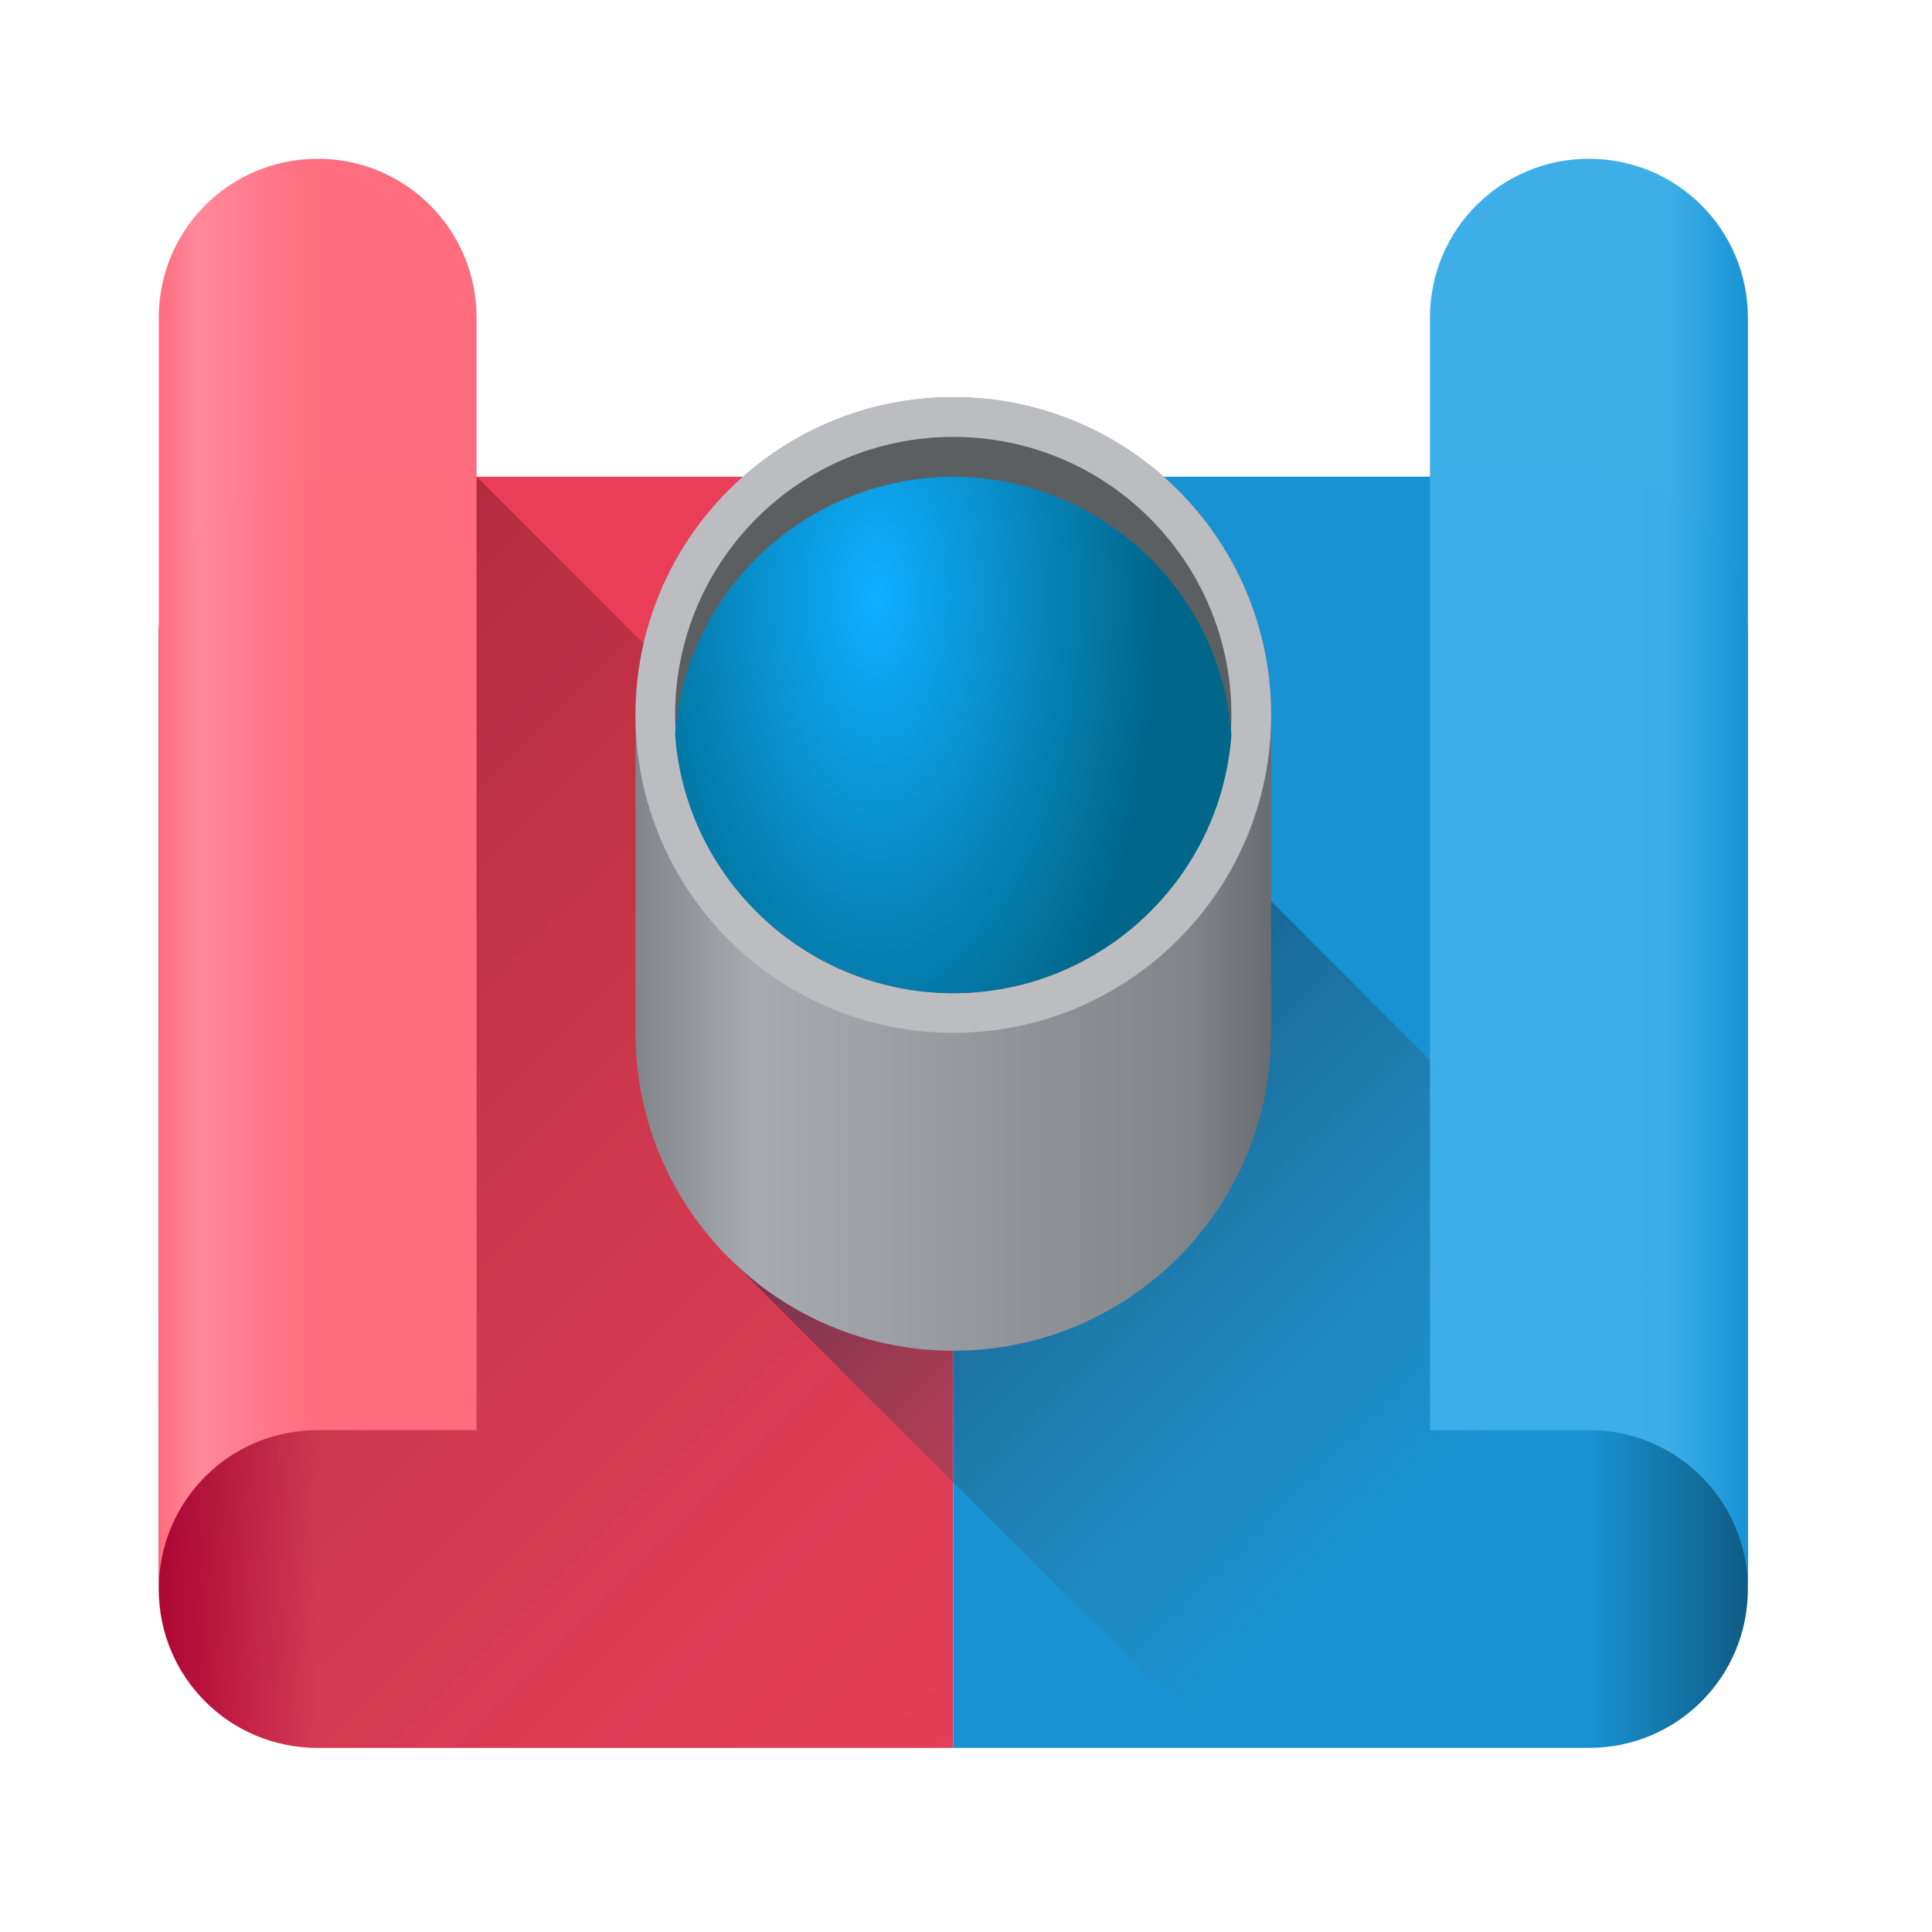 <?xml version="1.0" encoding="UTF-8"?>
<svg xmlns="http://www.w3.org/2000/svg" xmlns:xlink="http://www.w3.org/1999/xlink" width="48px" height="48px" viewBox="0 0 48 48" version="1.1">
<defs>
<linearGradient id="linear0" gradientUnits="userSpaceOnUse" x1="21.167" y1="257.842" x2="22.225" y2="257.842" gradientTransform="matrix(3.73,0,0,3.73,-75.016,-934.222)">
<stop offset="0" style="stop-color:rgb(74.902%,0%,22.353%);stop-opacity:1;"/>
<stop offset="1" style="stop-color:rgb(91.373%,23.922%,34.51%);stop-opacity:1;"/>
</linearGradient>
<linearGradient id="linear1" gradientUnits="userSpaceOnUse" x1="21.431" y1="254.967" x2="28.31" y2="261.846" gradientTransform="matrix(3.73,0,0,3.73,-75.016,-934.222)">
<stop offset="0" style="stop-color:rgb(24.314%,0%,0.392%);stop-opacity:0.328;"/>
<stop offset="1" style="stop-color:rgb(45.882%,28.627%,28.627%);stop-opacity:0;"/>
</linearGradient>
<linearGradient id="linear2" gradientUnits="userSpaceOnUse" x1="21.167" y1="257.842" x2="31.75" y2="257.842" gradientTransform="matrix(3.73,0,0,3.73,-75.016,-934.222)">
<stop offset="0" style="stop-color:rgb(9.412%,57.255%,82.353%);stop-opacity:1;"/>
<stop offset="0.1" style="stop-color:rgb(9.412%,57.255%,82.353%);stop-opacity:1;"/>
<stop offset="0.9" style="stop-color:rgb(9.412%,57.255%,82.353%);stop-opacity:1;"/>
<stop offset="1" style="stop-color:rgb(5.882%,36.078%,52.157%);stop-opacity:1;"/>
</linearGradient>
<linearGradient id="linear3" gradientUnits="userSpaceOnUse" x1="21.167" y1="256.254" x2="22.225" y2="256.254" gradientTransform="matrix(3.73,0,0,3.73,-75.016,-934.222)">
<stop offset="0" style="stop-color:rgb(100%,42.353%,49.804%);stop-opacity:0.996;"/>
<stop offset="0.25" style="stop-color:rgb(100%,53.725%,60%);stop-opacity:0.996;"/>
<stop offset="1" style="stop-color:rgb(100%,42.353%,49.804%);stop-opacity:0.996;"/>
</linearGradient>
<linearGradient id="linear4" gradientUnits="userSpaceOnUse" x1="26.326" y1="257.312" x2="30.948" y2="257.312" gradientTransform="matrix(2.638,2.638,-2.638,2.638,632.632,-722.871)">
<stop offset="0" style="stop-color:rgb(0%,13.333%,24.314%);stop-opacity:0.538;"/>
<stop offset="1" style="stop-color:rgb(36.078%,37.255%,38.431%);stop-opacity:0;"/>
</linearGradient>
<linearGradient id="linear5" gradientUnits="userSpaceOnUse" x1="29.633" y1="256.254" x2="31.75" y2="256.254" gradientTransform="matrix(3.73,0,0,3.73,-75.016,-934.222)">
<stop offset="0" style="stop-color:rgb(23.922%,68.235%,91.373%);stop-opacity:0.996;"/>
<stop offset="0.75" style="stop-color:rgb(23.922%,68.235%,91.373%);stop-opacity:0.996;"/>
<stop offset="1" style="stop-color:rgb(9.412%,57.647%,83.137%);stop-opacity:0.996;"/>
</linearGradient>
<linearGradient id="linear6" gradientUnits="userSpaceOnUse" x1="24.342" y1="256.254" x2="28.575" y2="256.254" gradientTransform="matrix(3.73,0,0,3.73,-75.016,-934.222)">
<stop offset="0" style="stop-color:rgb(50.588%,51.765%,53.333%);stop-opacity:1;"/>
<stop offset="0.188" style="stop-color:rgb(65.882%,67.059%,69.02%);stop-opacity:1;"/>
<stop offset="0.875" style="stop-color:rgb(50.588%,51.765%,53.333%);stop-opacity:1;"/>
<stop offset="1" style="stop-color:rgb(40.784%,41.961%,43.529%);stop-opacity:1;"/>
</linearGradient>
<radialGradient id="radial0" gradientUnits="userSpaceOnUse" cx="26.855" cy="253.863" fx="26.855" fy="253.863" r="1.852" gradientTransform="matrix(-0,7.461,-3.759,-0,976.047,-185.558)">
<stop offset="0" style="stop-color:rgb(5.882%,68.627%,100%);stop-opacity:1;"/>
<stop offset="1" style="stop-color:rgb(0%,40.392%,54.51%);stop-opacity:1;"/>
</radialGradient>
</defs>
<g id="surface349">
<path style=" stroke:none;fill-rule:nonzero;fill:url(#linear0);" d="M 7.891 11.844 C 5.703 11.844 3.945 13.605 3.945 15.793 L 3.945 39.48 C 3.945 41.668 5.703 43.426 7.891 43.426 L 23.684 43.426 L 23.684 11.844 Z M 7.891 11.844 "/>
<path style=" stroke:none;fill-rule:nonzero;fill:url(#linear1);" d="M 7.891 11.844 C 5.703 11.844 3.945 13.605 3.945 15.793 L 3.945 39.48 C 3.945 41.668 5.703 43.426 7.891 43.426 L 23.684 43.426 L 23.684 36.828 L 18.324 31.469 L 23.684 30.883 L 23.684 23.688 L 11.84 11.844 Z M 7.891 11.844 "/>
<path style=" stroke:none;fill-rule:nonzero;fill:url(#linear2);" d="M 23.684 11.844 L 23.684 43.426 L 39.477 43.426 C 41.664 43.426 43.426 41.668 43.426 39.48 L 43.426 15.793 C 43.426 13.605 41.664 11.844 39.477 11.844 Z M 23.684 11.844 "/>
<path style=" stroke:none;fill-rule:nonzero;fill:url(#linear3);" d="M 7.891 3.945 C 5.703 3.945 3.945 5.707 3.945 7.895 L 3.945 39.48 C 3.945 37.293 5.703 35.531 7.891 35.531 L 11.84 35.531 L 11.84 7.895 C 11.84 5.707 10.078 3.945 7.891 3.945 Z M 7.891 3.945 "/>
<path style=" stroke:none;fill-rule:nonzero;fill:url(#linear4);" d="M 34.852 47.996 L 18.102 31.246 L 29.27 20.078 L 46.02 36.828 "/>
<path style=" stroke:none;fill-rule:nonzero;fill:url(#linear5);" d="M 39.477 3.945 C 37.289 3.945 35.527 5.707 35.527 7.895 L 35.527 35.531 L 39.477 35.531 C 41.664 35.531 43.426 37.293 43.426 39.48 L 43.426 7.895 C 43.426 5.707 41.664 3.945 39.477 3.945 Z M 39.477 3.945 "/>
<path style=" stroke:none;fill-rule:nonzero;fill:url(#linear6);" d="M 23.684 9.867 C 28.047 9.867 31.582 13.402 31.582 17.766 L 31.582 25.66 C 31.582 30.023 28.047 33.559 23.684 33.559 C 19.324 33.559 15.789 30.023 15.789 25.66 L 15.789 17.766 C 15.789 13.402 19.324 9.867 23.684 9.867 Z M 23.684 9.867 "/>
<path style=" stroke:none;fill-rule:nonzero;fill:rgb(73.333%,74.118%,75.294%);fill-opacity:1;" d="M 31.582 17.766 C 31.582 22.125 28.047 25.66 23.684 25.66 C 19.324 25.66 15.789 22.125 15.789 17.766 C 15.789 13.402 19.324 9.867 23.684 9.867 C 28.047 9.867 31.582 13.402 31.582 17.766 Z M 31.582 17.766 "/>
<path style=" stroke:none;fill-rule:nonzero;fill:rgb(36.078%,37.255%,38.431%);fill-opacity:1;" d="M 30.594 17.766 C 30.594 21.582 27.5 24.676 23.684 24.676 C 19.867 24.676 16.773 21.582 16.773 17.766 C 16.773 13.949 19.867 10.855 23.684 10.855 C 27.5 10.855 30.594 13.949 30.594 17.766 Z M 30.594 17.766 "/>
<path style=" stroke:none;fill-rule:nonzero;fill:url(#radial0);" d="M 23.66 11.844 C 20.031 11.875 17.035 14.668 16.773 18.258 C 17.035 21.852 20.031 24.645 23.66 24.676 C 27.309 24.668 30.332 21.871 30.594 18.258 C 30.332 14.648 27.309 11.848 23.66 11.844 Z M 23.66 11.844 "/>
</g>
</svg>
